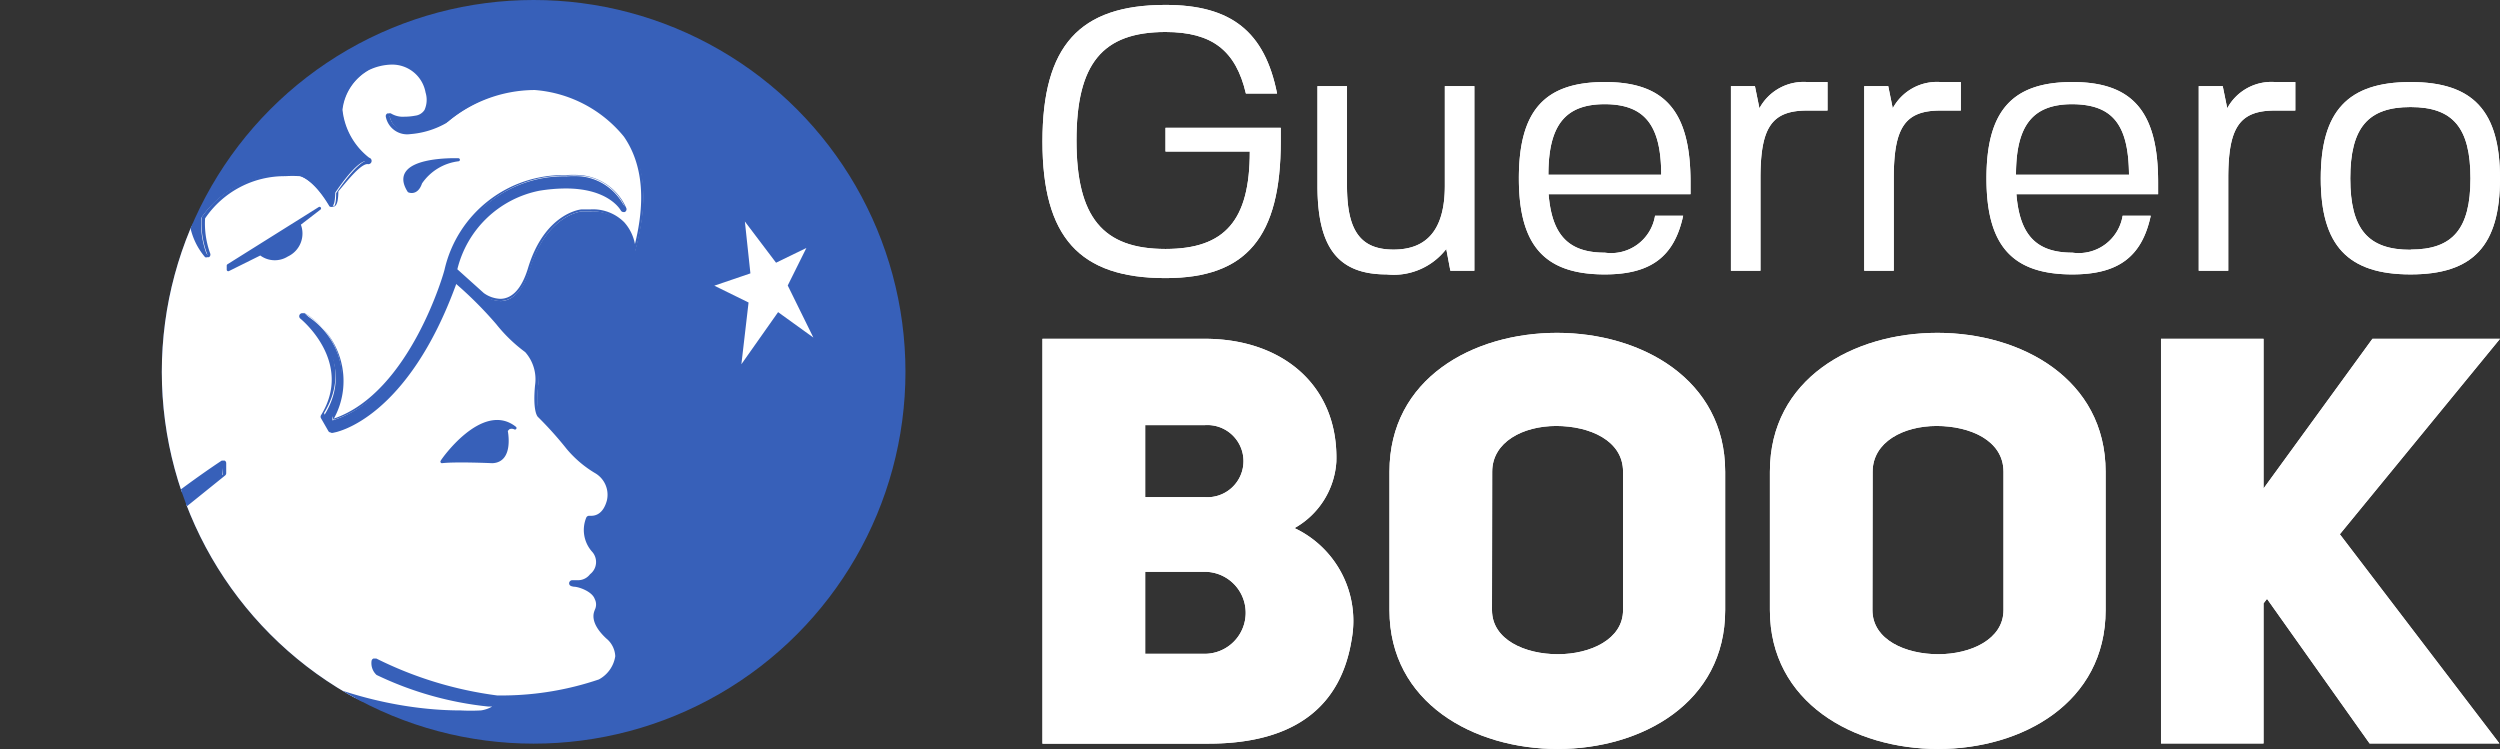 <svg xmlns="http://www.w3.org/2000/svg" xmlns:xlink="http://www.w3.org/1999/xlink" viewBox="0 0 121.9 36.53"><rect x="0" y="0" width="121.9" height="36.53" fill="#333333" stroke="none"/><defs><style>.cls-1{fill:none;}.cls-2{fill:#fff;}.cls-3,.cls-5{fill:#3760b9;}.cls-4{clip-path:url(#clip-path);}.cls-5{stroke:#3760b9;stroke-linejoin:round;stroke-width:0.15px;}</style><clipPath id="clip-path"><circle class="cls-1" cx="26.02" cy="18.13" r="18.13"/></clipPath></defs><title>logo</title><g id="Capa_2" data-name="Capa 2"><g id="Capa_1-2" data-name="Capa 1"><path class="cls-2" d="M63.12,25.75a5,5,0,0,1,2.79,5.41c-.5,3.18-2.65,5.1-7,5.1H50.83V16.52h7.92c3.76,0,6.52,2.26,6.41,6A4,4,0,0,1,63.12,25.75Zm-4.38-1.51a1.76,1.76,0,1,0,0-3.51h-2.9v3.51Zm0,7.64a2,2,0,1,0,0-4h-2.9v4Z"/><path class="cls-2" d="M67.75,23c0-4.54,4.07-6.77,8.17-6.77s8.2,2.26,8.2,6.77v6.75c0,4.52-4.07,6.77-8.17,6.77s-8.2-2.26-8.2-6.77Zm5,6.75c0,1.45,1.62,2.15,3.21,2.15s3.18-.73,3.18-2.15V23c0-1.53-1.64-2.23-3.26-2.23s-3.12.78-3.12,2.23Z"/><path class="cls-2" d="M86.3,23c0-4.54,4.07-6.77,8.17-6.77s8.2,2.26,8.2,6.77v6.75c0,4.52-4.07,6.77-8.17,6.77s-8.2-2.26-8.2-6.77Zm5,6.75c0,1.45,1.62,2.15,3.21,2.15s3.18-.73,3.18-2.15V23c0-1.53-1.64-2.23-3.26-2.23s-3.12.78-3.12,2.23Z"/><path class="cls-2" d="M115.68,16.52h6.22l-7.81,9.53,7.78,10.2h-6.33l-5-7.05-.17.22v6.83h-5V16.52h5v7.3Z"/><path class="cls-2" d="M56.83,6.23h5.62V6.9c0,4.66-1.67,6.66-5.62,6.66-4.2,0-6-2-6-6.66s1.8-6.66,6-6.66c3.2,0,4.84,1.3,5.44,4.32H60.75c-.49-2.09-1.64-3-3.92-3-3.08,0-4.34,1.55-4.34,5.29s1.28,5.29,4.34,5.29c2.9,0,4.11-1.39,4.11-4.75H56.83Z"/><path class="cls-2" d="M67.61,13.38c-2.36,0-3.37-1.3-3.37-4.32V4.2h1.44V9.06c0,2.21.67,3.11,2.27,3.11s2.5-.94,2.5-3.11V4.2h1.44v9H70.72l-.2-1.06A3.24,3.24,0,0,1,67.61,13.38Z"/><path class="cls-2" d="M78.25,12.32a2.17,2.17,0,0,0,2.45-1.8h1.37c-.43,2-1.58,2.86-3.82,2.86-2.93,0-4.19-1.4-4.19-4.68S75.29,4,78.25,4s4.18,1.46,4.18,4.88v.59H75.51C75.67,11.44,76.46,12.32,78.25,12.32Zm0-7.24c-1.91,0-2.75,1-2.75,3.44H81C81,6.05,80.15,5.08,78.23,5.08Z"/><path class="cls-2" d="M85.84,8.7v4.5H84.4v-9h1.17l.22,1.08A2.45,2.45,0,0,1,88.11,4h1V5.39h-1C86.36,5.39,85.84,6.25,85.84,8.7Z"/><path class="cls-2" d="M92.34,8.7v4.5H90.9v-9h1.17l.22,1.08A2.45,2.45,0,0,1,94.61,4h1V5.39h-1C92.86,5.39,92.34,6.25,92.34,8.7Z"/><path class="cls-2" d="M101.05,12.32a2.17,2.17,0,0,0,2.45-1.8h1.37c-.43,2-1.58,2.86-3.82,2.86-2.93,0-4.19-1.4-4.19-4.68S98.1,4,101.05,4s4.18,1.46,4.18,4.88v.59H98.32C98.48,11.44,99.27,12.32,101.05,12.32Zm0-7.24c-1.91,0-2.75,1-2.75,3.44h5.51C103.79,6.05,103,5.08,101,5.08Z"/><path class="cls-2" d="M108.65,8.7v4.5h-1.44v-9h1.17l.22,1.08A2.45,2.45,0,0,1,110.92,4h1V5.39h-1C109.17,5.39,108.65,6.25,108.65,8.7Z"/><path class="cls-2" d="M121.9,8.7c0,3.28-1.31,4.68-4.36,4.68s-4.38-1.4-4.38-4.68S114.48,4,117.54,4,121.9,5.42,121.9,8.7Zm-4.36,3.47c2.05,0,2.92-1,2.92-3.47s-.85-3.48-2.92-3.48-2.94,1-2.94,3.48S115.47,12.18,117.54,12.18Z"/><path class="cls-2" d="M63.12,25.75a5,5,0,0,1,2.79,5.41c-.5,3.18-2.65,5.1-7,5.1H50.83V16.52h7.92c3.76,0,6.52,2.26,6.41,6A4,4,0,0,1,63.12,25.75Zm-4.38-1.51a1.76,1.76,0,1,0,0-3.51h-2.9v3.51Zm0,7.64a2,2,0,1,0,0-4h-2.9v4Z"/><path class="cls-2" d="M67.75,23c0-4.54,4.07-6.77,8.17-6.77s8.2,2.26,8.2,6.77v6.75c0,4.52-4.07,6.77-8.17,6.77s-8.2-2.26-8.2-6.77Zm5,6.75c0,1.45,1.62,2.15,3.21,2.15s3.18-.73,3.18-2.15V23c0-1.53-1.64-2.23-3.26-2.23s-3.12.78-3.12,2.23Z"/><path class="cls-2" d="M86.3,23c0-4.54,4.07-6.77,8.17-6.77s8.2,2.26,8.2,6.77v6.75c0,4.52-4.07,6.77-8.17,6.77s-8.2-2.26-8.2-6.77Zm5,6.75c0,1.45,1.62,2.15,3.21,2.15s3.18-.73,3.18-2.15V23c0-1.53-1.64-2.23-3.26-2.23s-3.12.78-3.12,2.23Z"/><path class="cls-2" d="M115.68,16.52h6.22l-7.81,9.53,7.78,10.2h-6.33l-5-7.05-.17.22v6.83h-5V16.52h5v7.3Z"/><circle class="cls-3" cx="26.02" cy="18.13" r="18.13"/><polygon class="cls-2" points="36.32 10.8 36.59 13.33 34.83 13.93 36.5 14.75 36.15 17.76 37.94 15.22 39.66 16.46 38.41 13.92 39.32 12.09 37.84 12.81 36.32 10.8"/><g class="cls-4"><path class="cls-2" d="M22.4,34.78c-2.75,0-9.81-.78-16-8l4.43-3.57.06-.54a.07.07,0,0,0,0-.07h-.08c-.31.2-7.52,4.95-7.65,7.61a.08.08,0,0,0,0,.06l0,0h0a1.73,1.73,0,0,1,.45-.06,1.41,1.41,0,0,1,1.43,1.27A1.45,1.45,0,0,1,5,32.66a2.42,2.42,0,0,1-1.43.85H3.36a1.52,1.52,0,0,1-1.1-.45A2.77,2.77,0,0,1,1.69,31s-.25-3.29,3.79-6.63a.07.07,0,0,0,0-.13h0l-2.56,1.8a.78.78,0,0,1-.42.15.63.63,0,0,1-.55-.43A15.21,15.21,0,0,1,.09,19.62s-.16-.71.77-1L4.4,17.1a.07.07,0,0,0,0-.14S2,15.84,2.11,11.73c0,0-.06-.09-.08-.09H2a1.17,1.17,0,0,1-.91-.39A1.58,1.58,0,0,1,1,9.85h.13c.28,0,1,0,1.86,0a16.1,16.1,0,0,1,6.34,1.05h0a2.78,2.78,0,0,0,.71,1.62l.05,0h0a.08.08,0,0,0,0-.09,4.31,4.31,0,0,1-.28-1.8h0a4.8,4.8,0,0,1,4-2.09,5.75,5.75,0,0,1,.7,0s.71.08,1.56,1.53h.06c.14,0,.2-.16.22-.68.25-.37,1-1.44,1.47-1.54A.07.07,0,0,0,18,7.82a.08.08,0,0,0,0-.08,3.48,3.48,0,0,1-1.33-2.4,2.63,2.63,0,0,1,1.41-2h0a2.79,2.79,0,0,1,1.12-.26,1.72,1.72,0,0,1,1.69,1.41,1.32,1.32,0,0,1-.06.91.7.7,0,0,1-.5.32,2.91,2.91,0,0,1-.54.06A1.15,1.15,0,0,1,19,5.6l0,0h0a.08.08,0,0,0,0,.07,1,1,0,0,0,1.08.8,4.11,4.11,0,0,0,1.77-.55A6.78,6.78,0,0,1,26,4.32a6.29,6.29,0,0,1,4.49,2.31c1,1.39,1.12,3.29.46,5.65a2.33,2.33,0,0,0-.55-1.37,2.08,2.08,0,0,0-1.6-.6l-.42,0c-.07,0-1.74.19-2.55,2.8-.31,1-.81,1.57-1.43,1.57a1.53,1.53,0,0,1-.85-.31l-1.33-1.25h0a5.4,5.4,0,0,1,4.13-3.9,8.15,8.15,0,0,1,1.3-.11c2.16,0,2.74,1.1,2.75,1.11a.07.07,0,0,0,.07,0h0a.07.07,0,0,0,0-.09A2.67,2.67,0,0,0,28.33,8.6a4.9,4.9,0,0,0-.71,0,5.86,5.86,0,0,0-5.84,4.53c0,.06-1.71,6.19-5.57,7.37v-.19h0a3.66,3.66,0,0,0-1.4-5h0a.07.07,0,0,0,0,.13c.11.09,2.66,2.15,1,4.81l.35.86h0c.29,0,3.73-.75,6.1-7.3a19.68,19.68,0,0,1,2.07,2,7.6,7.6,0,0,0,1.4,1.36h0a2.07,2.07,0,0,1,.5,1.66c-.11,1.14.08,1.44.1,1.48a17.8,17.8,0,0,1,1.43,1.59A5.35,5.35,0,0,0,29,23a1.29,1.29,0,0,1,.63,1.43c-.19.69-.6.8-.83.8h0c-.05,0-.14,0-.15,0a1.51,1.51,0,0,0,.26,1.58.82.82,0,0,1,.17.87,1,1,0,0,1-.26.36.82.82,0,0,1-.7.35s-.11,0-.11.07,0,.07,0,.08c.21,0,.9.23,1.09.64a.67.67,0,0,1-.06.61s-.32.48.54,1.27a1.27,1.27,0,0,1,.49.93,1.64,1.64,0,0,1-.86,1.21h0a15,15,0,0,1-4.56.78h-.42a18.57,18.57,0,0,1-5.91-1.81h-.07a.08.08,0,0,0,0,.05.71.71,0,0,0,.22.63,16.62,16.62,0,0,0,5.43,1.55h.18s0,0,0,.07,0,.14-.64.27h0A9.69,9.69,0,0,1,22.4,34.78Z"/><path class="cls-3" d="M19.13,3.15a1.65,1.65,0,0,1,1.62,1.36,1.21,1.21,0,0,1-.05.85.62.62,0,0,1-.45.28,2.84,2.84,0,0,1-.53.05,1.11,1.11,0,0,1-.66-.16h0a.15.15,0,0,0-.1,0l-.07,0a.15.15,0,0,0-.08.15A1.06,1.06,0,0,0,20,6.54,4.18,4.18,0,0,0,21.76,6l0,0A6.67,6.67,0,0,1,26,4.39h.08a6.22,6.22,0,0,1,4.34,2.27c.9,1.3,1.08,3.06.54,5.24a2.21,2.21,0,0,0-.52-1.06,2.15,2.15,0,0,0-1.65-.63l-.43,0c-.07,0-1.8.2-2.61,2.85-.3,1-.77,1.51-1.36,1.51a1.47,1.47,0,0,1-.8-.28h0L22.3,13.13a5.15,5.15,0,0,1,4-3.83,8.09,8.09,0,0,1,1.29-.11c2.11,0,2.67,1.06,2.68,1.07a.15.15,0,0,0,.13.08h.06a.15.15,0,0,0,.08-.19,2.69,2.69,0,0,0-2.22-1.61,4.94,4.94,0,0,0-.73,0,5.93,5.93,0,0,0-5.91,4.59c0,.06-1.67,6-5.4,7.28l0,0a3.8,3.8,0,0,0-1.46-5.14l-.08,0a.15.15,0,0,0-.09.27s2.61,2.1,1,4.71a.15.15,0,0,0,0,.14L16,21a.15.15,0,0,0,.14.09h0c.15,0,3.61-.61,6.06-7.28a18.68,18.68,0,0,1,2,2,7.43,7.43,0,0,0,1.41,1.36,2,2,0,0,1,.48,1.61c-.11,1.14.07,1.47.13,1.54a17.55,17.55,0,0,1,1.41,1.57A5.42,5.42,0,0,0,29,23.06a1.22,1.22,0,0,1,.59,1.35c-.18.65-.55.74-.76.74h-.11a.15.15,0,0,0-.13.08,1.59,1.59,0,0,0,.27,1.66A.75.75,0,0,1,28.77,28l0,0a.73.73,0,0,1-.62.29h0l-.25,0a.16.16,0,0,0-.15.14c0,.14.12.16.24.18H28c.2,0,.87.22,1,.6a.58.58,0,0,1,0,.53c0,.05-.34.55.56,1.39A1.18,1.18,0,0,1,30,32a1.55,1.55,0,0,1-.8,1.13,14.78,14.78,0,0,1-4.55.78h-.41a18.5,18.5,0,0,1-5.89-1.8l-.08,0h-.06a.15.15,0,0,0-.09.1.78.78,0,0,0,.24.7l0,0a16.48,16.48,0,0,0,5.44,1.54H24a1.5,1.5,0,0,1-.55.19,9.47,9.47,0,0,1-1,0c-2.74,0-9.74-.78-15.85-7.93l4.37-3.52a.15.15,0,0,0,.06-.11l0-.48a.15.15,0,0,0-.07-.14l-.07,0-.08,0c-.31.2-7.55,5-7.69,7.67a.15.15,0,0,0,.15.16h0a1.64,1.64,0,0,1,.43-.05,1.34,1.34,0,0,1,1.36,1.21,1.37,1.37,0,0,1-.16,1.11,2.34,2.34,0,0,1-1.38.82H3.36a1.45,1.45,0,0,1-1-.42,2.73,2.73,0,0,1-.55-2s-.24-3.24,3.77-6.56a.15.15,0,0,0-.18-.24L2.78,26a.7.7,0,0,1-.37.13c-.19,0-.36-.13-.49-.39A15.2,15.2,0,0,1,.16,19.59c0-.06-.12-.63.74-.88l3.52-1.54a.15.15,0,0,0,0-.27S2,15.79,2.18,11.73a.18.18,0,0,0,0-.12.21.21,0,0,0-.13,0,1.09,1.09,0,0,1-.83-.36A1.44,1.44,0,0,1,1.07,10c.26,0,1-.07,1.95-.07a16.22,16.22,0,0,1,6.23,1A3.33,3.33,0,0,0,10,12.54a.15.15,0,0,0,.11,0l.08,0a.15.15,0,0,0,.06-.18A4.28,4.28,0,0,1,10,10.65a4.68,4.68,0,0,1,3.91-2.06,5.75,5.75,0,0,1,.7,0s.68.09,1.5,1.49l0,0a.2.2,0,0,0,.12,0c.2,0,.26-.27.27-.75C16.87,8.9,17.56,8,17.92,8A.15.15,0,0,0,18,7.69a3.4,3.4,0,0,1-1.3-2.34A2.55,2.55,0,0,1,18,3.41a2.7,2.7,0,0,1,1.09-.26m0-.15A2.83,2.83,0,0,0,18,3.28c-3.2,2.11-.08,4.53-.08,4.53-.56.12-1.53,1.61-1.53,1.61,0,.58-.09.64-.12.64h0c-.88-1.51-1.61-1.56-1.61-1.56a5.83,5.83,0,0,0-.71,0A4.8,4.8,0,0,0,9.83,10.6a4.36,4.36,0,0,0,.29,1.84,3.25,3.25,0,0,1-.73-1.63A16.21,16.21,0,0,0,3,9.75C1.8,9.75,1,9.83,1,9.83c-.51,1.82.84,1.89,1.05,1.89H2s0,0,0,0C1.88,15.95,4.37,17,4.37,17L.84,18.57c-1,.29-.83,1.05-.83,1.05A15.18,15.18,0,0,0,1.8,25.81a.69.69,0,0,0,.62.47.85.85,0,0,0,.46-.16l2.56-1.8C1.31,27.74,1.61,31,1.61,31c-.07,2.36,1.23,2.59,1.74,2.59h.2s2.07-.36,1.66-2.11a1.48,1.48,0,0,0-1.5-1.33,1.77,1.77,0,0,0-.47.06c.13-2.66,7.62-7.55,7.62-7.55l0,.48L6.34,26.76c6.21,7.35,13.4,8.1,16.06,8.1a9.46,9.46,0,0,0,1.07,0c1.08-.24.59-.49.59-.49h-.18A16.59,16.59,0,0,1,18.5,32.8a.63.63,0,0,1-.2-.56,18.53,18.53,0,0,0,5.95,1.82h.43a14.8,14.8,0,0,0,4.6-.79c1.76-1.22.39-2.25.39-2.25-.82-.76-.53-1.18-.53-1.18.46-.89-.6-1.25-1.09-1.36h-.11l-.11,0,.22,0h.08a.88.88,0,0,0,.75-.37.91.91,0,0,0,.1-1.33,1.45,1.45,0,0,1-.25-1.5h.11c.22,0,.7-.09.9-.85a1.37,1.37,0,0,0-.66-1.52,5.33,5.33,0,0,1-1.32-1.13,17.59,17.59,0,0,0-1.43-1.59s-.2-.28-.08-1.42A2.12,2.12,0,0,0,25.71,17a7.45,7.45,0,0,1-1.39-1.34,20.89,20.89,0,0,0-2.17-2.12c-2.45,6.86-6,7.39-6,7.39l-.35-.79c1.69-2.75-1-4.9-1-4.9a3.65,3.65,0,0,1,1.37,5l.1.23c3.94-1.21,5.62-7.42,5.62-7.42a5.77,5.77,0,0,1,5.77-4.48,4.83,4.83,0,0,1,.71,0,2.57,2.57,0,0,1,2.1,1.52S29.85,9,27.61,9a8.19,8.19,0,0,0-1.31.11,5.3,5.3,0,0,0-4.17,4l1.34,1.25a1.6,1.6,0,0,0,.9.32c.5,0,1.1-.32,1.5-1.62.8-2.59,2.48-2.75,2.48-2.75l.42,0a2,2,0,0,1,2.08,2.37h0c2.53-8.1-4.8-8.49-4.8-8.49H26a6.76,6.76,0,0,0-4.27,1.6A4,4,0,0,1,20,6.39a.9.9,0,0,1-1-.73,1.19,1.19,0,0,0,.76.19,3,3,0,0,0,.56-.06c1-.18.61-1.33.61-1.33A1.79,1.79,0,0,0,19.13,3Z"/><path class="cls-5" d="M25.11,20.87a.35.35,0,0,0-.32,0l-.11.12S25,22.48,24,22.51c0,0-1.77-.08-2.45,0C21.55,22.47,23.55,19.62,25.11,20.87Z"/><path class="cls-5" d="M22.35,7.79s-3.46-.13-2.41,1.52c0,0,.38.18.57-.4A2.6,2.6,0,0,1,22.35,7.79Z"/><path class="cls-5" d="M15.58,10.16l-1,.77A1.16,1.16,0,0,1,14,12.44a1.12,1.12,0,0,1-1.3-.07l-1.57.78,0-.2Z"/></g><path class="cls-2" d="M56.83,6.23h5.62V6.9c0,4.66-1.67,6.66-5.62,6.66-4.2,0-6-2-6-6.66s1.8-6.66,6-6.66c3.2,0,4.84,1.3,5.44,4.32H60.75c-.49-2.09-1.64-3-3.92-3-3.08,0-4.34,1.55-4.34,5.29s1.28,5.29,4.34,5.29c2.9,0,4.11-1.39,4.11-4.75H56.83Z"/><path class="cls-2" d="M67.61,13.38c-2.36,0-3.37-1.3-3.37-4.32V4.2h1.44V9.06c0,2.21.67,3.11,2.27,3.11s2.5-.94,2.5-3.11V4.2h1.44v9H70.72l-.2-1.06A3.24,3.24,0,0,1,67.61,13.38Z"/><path class="cls-2" d="M78.25,12.32a2.17,2.17,0,0,0,2.45-1.8h1.37c-.43,2-1.58,2.86-3.82,2.86-2.93,0-4.19-1.4-4.19-4.68S75.29,4,78.25,4s4.18,1.46,4.18,4.88v.59H75.51C75.67,11.44,76.46,12.32,78.25,12.32Zm0-7.24c-1.91,0-2.75,1-2.75,3.44H81C81,6.05,80.15,5.08,78.23,5.08Z"/><path class="cls-2" d="M85.84,8.7v4.5H84.4v-9h1.17l.22,1.08A2.45,2.45,0,0,1,88.11,4h1V5.39h-1C86.36,5.39,85.84,6.25,85.84,8.7Z"/><path class="cls-2" d="M92.34,8.7v4.5H90.9v-9h1.17l.22,1.08A2.45,2.45,0,0,1,94.61,4h1V5.39h-1C92.86,5.39,92.34,6.25,92.34,8.7Z"/><path class="cls-2" d="M101.05,12.32a2.17,2.17,0,0,0,2.45-1.8h1.37c-.43,2-1.58,2.86-3.82,2.86-2.93,0-4.19-1.4-4.19-4.68S98.1,4,101.05,4s4.18,1.46,4.18,4.88v.59H98.32C98.48,11.44,99.27,12.32,101.05,12.32Zm0-7.24c-1.91,0-2.75,1-2.75,3.44h5.51C103.79,6.05,103,5.08,101,5.08Z"/><path class="cls-2" d="M108.65,8.7v4.5h-1.44v-9h1.17l.22,1.08A2.45,2.45,0,0,1,110.92,4h1V5.39h-1C109.17,5.39,108.65,6.25,108.65,8.7Z"/><path class="cls-2" d="M121.9,8.7c0,3.28-1.31,4.68-4.36,4.68s-4.38-1.4-4.38-4.68S114.48,4,117.54,4,121.9,5.42,121.9,8.7Zm-4.36,3.47c2.05,0,2.92-1,2.92-3.47s-.85-3.48-2.92-3.48-2.94,1-2.94,3.48S115.47,12.18,117.54,12.18Z"/></g></g></svg>